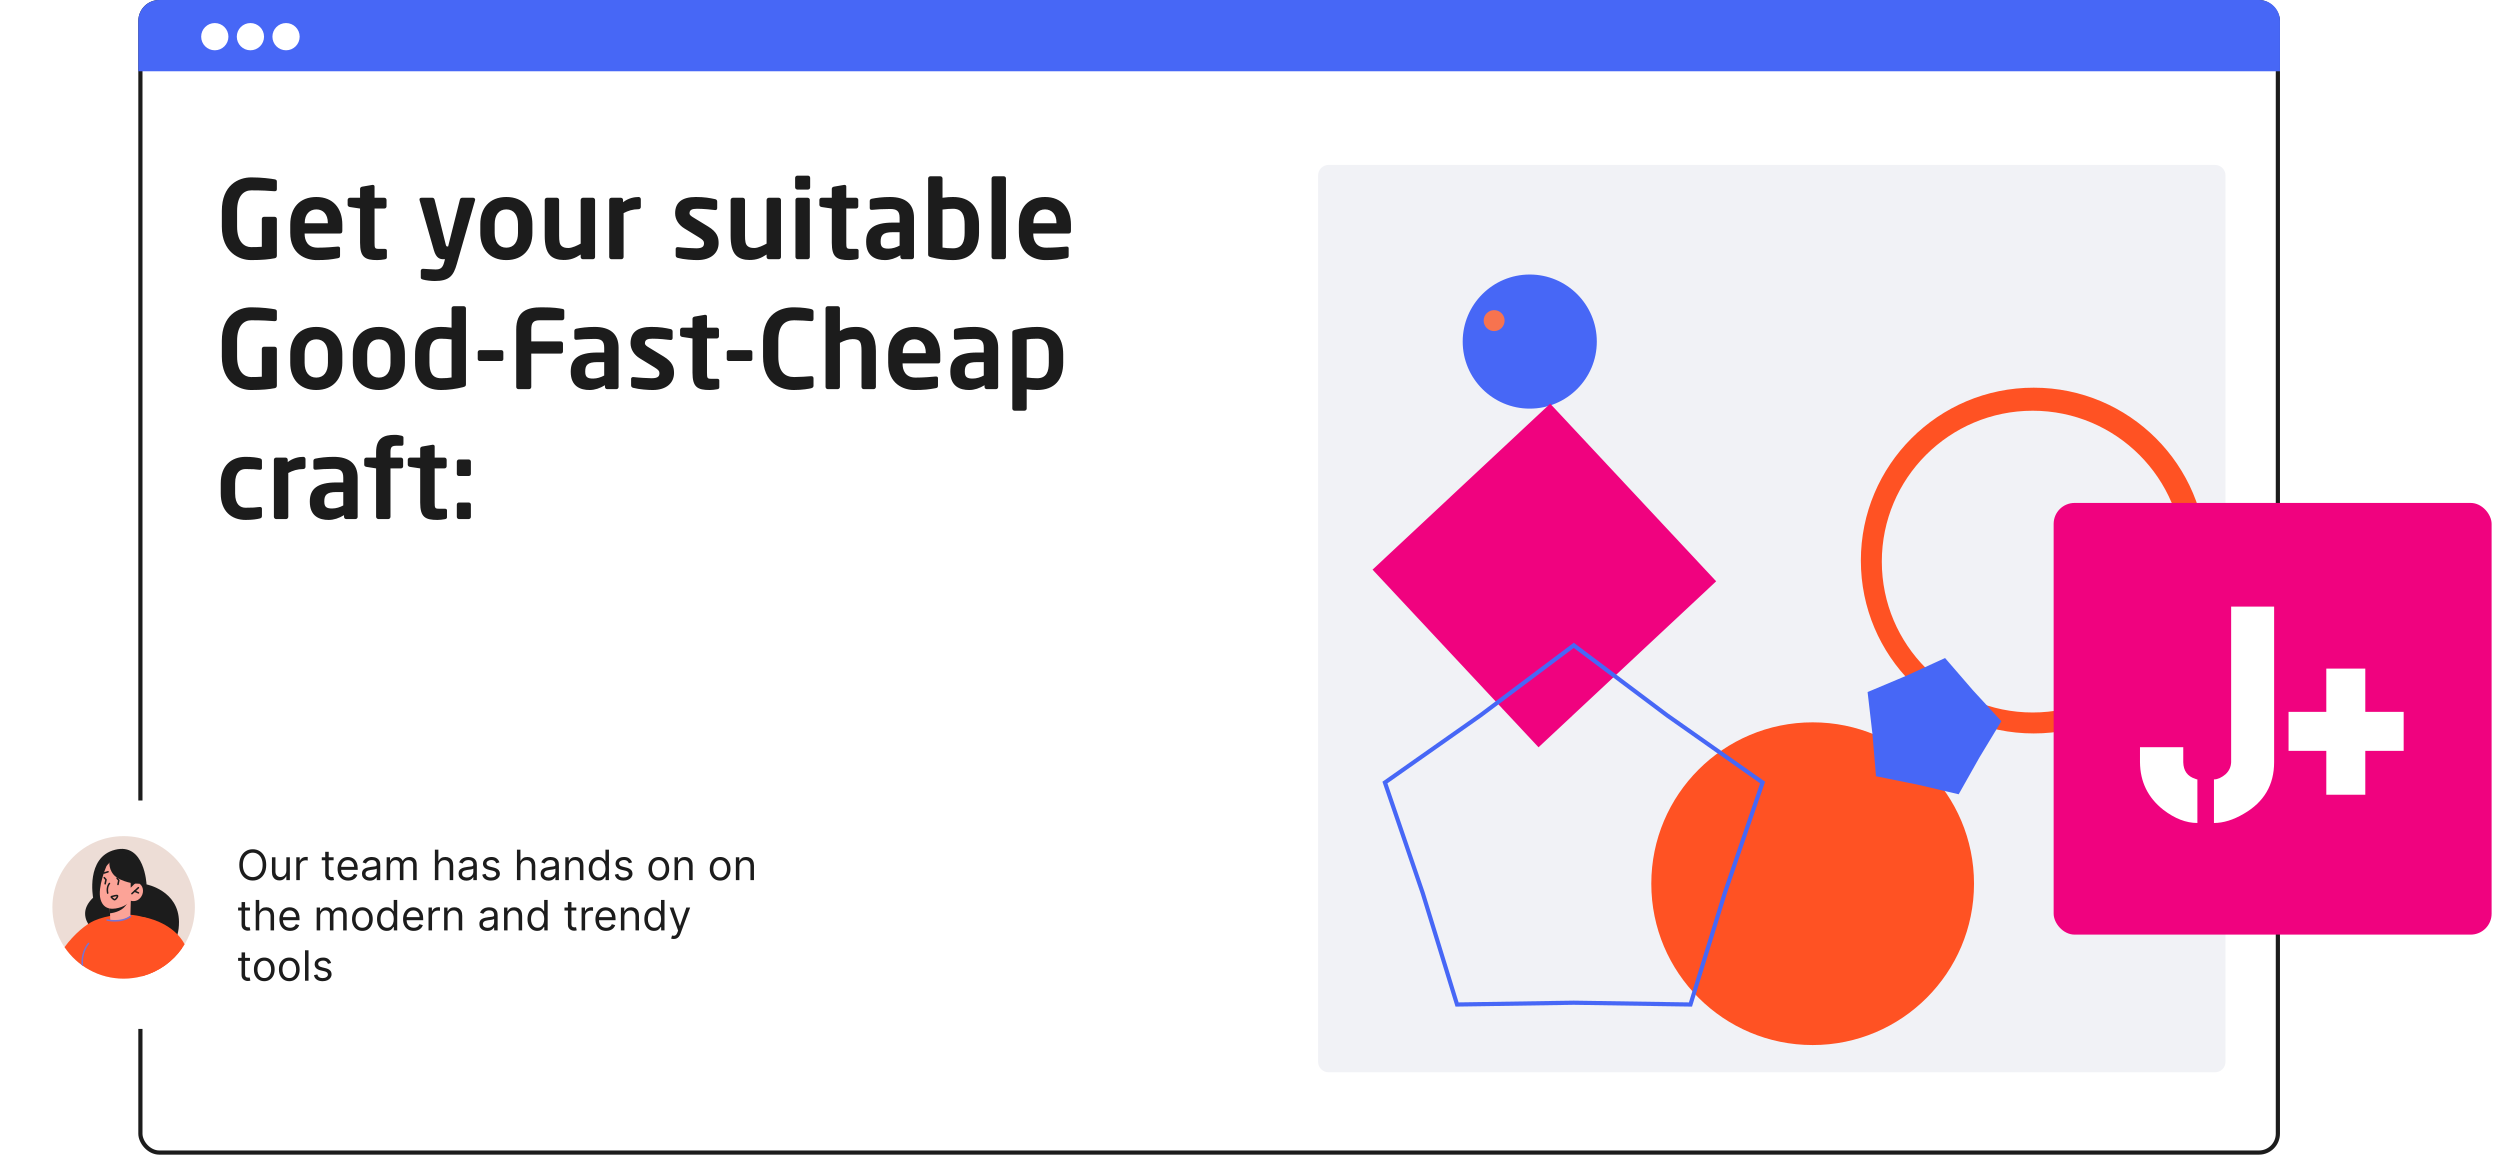 <svg width="1193" height="551" viewBox="0 0 1193 551" fill="none" xmlns="http://www.w3.org/2000/svg">
<path d="M629 83.698C629 80.936 631.239 78.698 634 78.698H1057C1059.76 78.698 1062 80.936 1062 83.698V506.698C1062 509.459 1059.76 511.698 1057 511.698H634C631.239 511.698 629 509.459 629 506.698V83.698Z" fill="#F1F2F6"/>
<path d="M132.12 121.982V104.51C132.12 103.938 131.652 103.47 131.08 103.47H125.932C125.36 103.47 124.944 103.938 124.944 104.51V117.77C123.332 117.874 121.72 117.926 119.796 117.926C116.728 117.926 113.14 115.534 113.14 108.15V100.662C113.14 93.278 116.468 90.834 119.952 90.834C124.944 90.834 128.532 91.042 130.924 91.25C130.976 91.25 131.028 91.25 131.08 91.25C131.912 91.25 132.12 90.886 132.12 90.158V86.674C132.12 85.998 131.808 85.738 131.132 85.582C129.416 85.27 124.944 84.646 119.952 84.646C113.764 84.646 105.86 88.338 105.86 100.662V108.15C105.86 120.422 114.18 124.114 119.796 124.114C125.152 124.114 128.532 123.75 131.132 123.23C131.808 123.074 132.12 122.658 132.12 121.982ZM163.36 110.126V107.214C163.36 99.466 158.992 94.006 150.984 94.006C143.028 94.006 138.504 99.102 138.504 107.214V111.062C138.504 121.306 145.888 124.114 151.088 124.114C155.768 124.114 157.796 123.854 161.176 123.23C162.112 123.074 162.268 122.71 162.268 121.878V118.446C162.268 117.926 161.852 117.666 161.332 117.666C161.28 117.666 161.228 117.666 161.176 117.666C158.992 117.874 155.404 118.186 151.608 118.186C146.616 118.186 145.368 114.598 145.368 111.582V111.426H162.32C163.048 111.426 163.36 110.958 163.36 110.126ZM156.444 106.538H145.42V106.33C145.42 102.222 147.76 99.934 150.984 99.934C154.208 99.934 156.444 102.274 156.444 106.33V106.538ZM184.612 122.814V119.538C184.612 119.018 184.196 118.758 183.52 118.758H180.764C178.892 118.758 178.736 118.446 178.736 115.846V99.518H183.416C183.988 99.518 184.456 99.05 184.456 98.478V95.41C184.456 94.838 183.988 94.37 183.416 94.37H178.736V89.014C178.736 88.494 178.372 88.234 177.904 88.234C177.852 88.234 177.748 88.234 177.696 88.234L172.86 89.066C172.288 89.17 171.82 89.534 171.82 90.106V94.37H166.932C166.36 94.37 165.892 94.838 165.892 95.41V97.75C165.892 98.322 166.36 98.686 166.932 98.79L171.82 99.518V115.846C171.82 122.814 174.212 124.114 180.088 124.114C181.232 124.114 182.376 123.958 183.624 123.75C184.3 123.646 184.612 123.334 184.612 122.814ZM226.746 95.254C226.746 94.786 226.33 94.37 225.81 94.37H220.506C219.986 94.37 219.57 94.786 219.466 95.254L213.85 117.614C213.85 117.614 213.85 117.614 213.694 117.614C213.642 117.614 213.538 117.614 213.434 117.614H213.382C213.07 117.614 212.862 117.354 212.654 116.47L207.402 95.306C207.298 94.838 206.882 94.37 206.414 94.37H201.162C200.486 94.37 200.174 94.682 200.174 95.202C200.174 95.306 200.174 95.41 200.226 95.566L207.038 119.382C208.182 123.334 210.054 123.698 211.562 123.698H212.342L211.926 125.258C211.198 127.962 210.054 128.586 207.818 128.586C206.362 128.586 203.398 128.326 201.942 128.274C201.89 128.274 201.89 128.274 201.838 128.274C201.266 128.274 200.798 128.638 200.798 129.21V132.538C200.798 133.058 201.318 133.266 201.89 133.422C203.086 133.786 205.686 134.098 207.402 134.098C214.474 134.098 216.398 131.602 218.01 125.934L226.694 95.566C226.746 95.462 226.746 95.358 226.746 95.254ZM254.055 111.166V106.954C254.055 99.518 249.791 94.006 241.627 94.006C233.463 94.006 229.199 99.518 229.199 106.954V111.166C229.199 118.602 233.463 124.114 241.627 124.114C249.791 124.114 254.055 118.602 254.055 111.166ZM247.191 111.166C247.191 115.43 245.267 118.186 241.627 118.186C237.987 118.186 236.063 115.43 236.063 111.166V106.954C236.063 102.69 237.987 99.934 241.627 99.934C245.267 99.934 247.191 102.69 247.191 106.954V111.166ZM283.967 122.658V95.462C283.967 94.89 283.499 94.37 282.927 94.37H278.143C277.571 94.37 277.103 94.89 277.103 95.462V116.262C275.647 117.042 273.151 118.342 271.227 118.342C269.615 118.342 268.731 118.03 268.003 117.406C267.015 116.522 266.807 115.014 266.807 112.414V95.462C266.807 94.89 266.339 94.37 265.767 94.37H260.983C260.411 94.37 259.943 94.89 259.943 95.462V112.414C259.943 116.73 260.619 119.954 262.543 121.878C264.051 123.386 266.339 124.062 268.939 124.062C272.267 124.062 274.399 123.23 277.103 121.462V122.658C277.103 123.23 277.571 123.698 278.143 123.698H282.927C283.499 123.698 283.967 123.23 283.967 122.658ZM305.796 98.79V95.046C305.796 94.474 305.328 94.006 304.756 94.006C302.676 94.006 299.868 94.526 297.32 96.502V95.41C297.32 94.838 296.852 94.37 296.28 94.37H291.756C291.184 94.37 290.716 94.838 290.716 95.41V122.606C290.716 123.178 291.184 123.698 291.756 123.698H296.54C297.112 123.698 297.58 123.178 297.58 122.606V101.702C299.764 100.558 301.948 99.83 304.756 99.83C305.328 99.83 305.796 99.362 305.796 98.79ZM342.924 116.002C342.924 113.35 342.3 110.75 337.932 108.098L331.12 103.938C329.82 103.158 329.04 102.638 329.04 101.806C329.04 100.194 330.132 99.622 332.628 99.622C335.592 99.622 339.752 100.038 341.208 100.246C341.26 100.246 341.312 100.246 341.416 100.246C341.936 100.246 342.248 99.882 342.248 99.258V96.242C342.248 95.618 341.936 95.202 341.312 95.046C338.66 94.474 336.268 94.006 332.056 94.006C325.452 94.006 322.176 96.606 322.176 101.806C322.176 104.822 323.996 107.422 326.544 108.982L333.668 113.35C335.332 114.39 335.956 115.014 335.956 116.002C335.956 117.406 335.488 118.498 332.264 118.498C330.704 118.498 326.024 118.238 323.528 117.926C323.476 117.926 323.424 117.926 323.32 117.926C322.8 117.926 322.436 118.342 322.436 118.758V121.878C322.436 122.502 322.8 122.918 323.424 123.074C326.336 123.854 330.704 124.114 332.732 124.114C339.544 124.114 342.924 120.526 342.924 116.002ZM372.681 122.658V95.462C372.681 94.89 372.213 94.37 371.641 94.37H366.857C366.285 94.37 365.817 94.89 365.817 95.462V116.262C364.361 117.042 361.865 118.342 359.941 118.342C358.329 118.342 357.445 118.03 356.717 117.406C355.729 116.522 355.521 115.014 355.521 112.414V95.462C355.521 94.89 355.053 94.37 354.481 94.37H349.697C349.125 94.37 348.657 94.89 348.657 95.462V112.414C348.657 116.73 349.333 119.954 351.257 121.878C352.765 123.386 355.053 124.062 357.653 124.062C360.981 124.062 363.113 123.23 365.817 121.462V122.658C365.817 123.23 366.285 123.698 366.857 123.698H371.641C372.213 123.698 372.681 123.23 372.681 122.658ZM386.607 89.43V84.854C386.607 84.282 386.139 83.814 385.567 83.814H380.523C379.951 83.814 379.431 84.282 379.431 84.854V89.43C379.431 90.002 379.951 90.47 380.523 90.47H385.567C386.139 90.47 386.607 90.002 386.607 89.43ZM386.451 122.606V95.41C386.451 94.838 385.983 94.37 385.411 94.37H380.627C380.055 94.37 379.587 94.838 379.587 95.41V122.606C379.587 123.178 380.055 123.698 380.627 123.698H385.411C385.983 123.698 386.451 123.178 386.451 122.606ZM409.725 122.814V119.538C409.725 119.018 409.309 118.758 408.633 118.758H405.877C404.005 118.758 403.849 118.446 403.849 115.846V99.518H408.529C409.101 99.518 409.569 99.05 409.569 98.478V95.41C409.569 94.838 409.101 94.37 408.529 94.37H403.849V89.014C403.849 88.494 403.485 88.234 403.017 88.234C402.965 88.234 402.861 88.234 402.809 88.234L397.973 89.066C397.401 89.17 396.933 89.534 396.933 90.106V94.37H392.045C391.473 94.37 391.005 94.838 391.005 95.41V97.75C391.005 98.322 391.473 98.686 392.045 98.79L396.933 99.518V115.846C396.933 122.814 399.325 124.114 405.201 124.114C406.345 124.114 407.489 123.958 408.737 123.75C409.413 123.646 409.725 123.334 409.725 122.814ZM436.155 122.658V103.938C436.155 97.282 432.099 94.006 424.715 94.006C421.127 94.006 418.111 94.422 416.031 94.838C415.355 94.994 415.043 95.358 415.043 95.93V99.258C415.043 99.986 415.459 100.142 415.979 100.142C416.031 100.142 416.135 100.142 416.239 100.142C417.955 99.934 421.387 99.726 424.715 99.726C427.783 99.726 429.291 100.558 429.291 103.938V106.226H426.015C416.967 106.226 413.327 109.294 413.327 115.222V115.43C413.327 122.45 418.007 124.114 422.323 124.114C424.819 124.114 427.263 123.282 429.655 121.826V122.658C429.655 123.23 430.123 123.698 430.695 123.698H435.115C435.687 123.698 436.155 123.23 436.155 122.658ZM429.291 117.198C427.783 118.03 425.859 118.654 423.987 118.654C421.387 118.654 420.243 117.978 420.243 115.43V115.222C420.243 112.31 421.283 110.802 426.015 110.802H429.291V117.198ZM467.191 111.062V107.058C467.191 98.946 463.135 94.006 454.763 94.006C453.515 94.006 451.695 94.11 449.771 94.37V85.166C449.771 84.594 449.303 84.126 448.731 84.126H443.947C443.375 84.126 442.907 84.594 442.907 85.166V121.358C442.907 122.138 443.115 122.45 444.311 122.762C447.535 123.594 451.435 124.114 454.763 124.114C463.135 124.114 467.191 119.174 467.191 111.062ZM460.327 111.062C460.327 115.326 459.235 118.498 454.763 118.498C452.891 118.498 450.759 118.342 449.771 118.134V99.986C451.227 99.778 453.515 99.622 454.763 99.622C459.235 99.622 460.327 102.794 460.327 107.058V111.062ZM480.043 122.606V85.166C480.043 84.594 479.627 84.126 479.055 84.126H474.219C473.647 84.126 473.179 84.594 473.179 85.166V122.606C473.179 123.178 473.647 123.698 474.219 123.698H479.055C479.627 123.698 480.043 123.178 480.043 122.606ZM511.059 110.126V107.214C511.059 99.466 506.691 94.006 498.683 94.006C490.727 94.006 486.203 99.102 486.203 107.214V111.062C486.203 121.306 493.587 124.114 498.787 124.114C503.467 124.114 505.495 123.854 508.875 123.23C509.811 123.074 509.967 122.71 509.967 121.878V118.446C509.967 117.926 509.551 117.666 509.031 117.666C508.979 117.666 508.927 117.666 508.875 117.666C506.691 117.874 503.103 118.186 499.307 118.186C494.315 118.186 493.067 114.598 493.067 111.582V111.426H510.019C510.747 111.426 511.059 110.958 511.059 110.126ZM504.143 106.538H493.119V106.33C493.119 102.222 495.459 99.934 498.683 99.934C501.907 99.934 504.143 102.274 504.143 106.33V106.538ZM132.12 183.982V166.51C132.12 165.938 131.652 165.47 131.08 165.47H125.932C125.36 165.47 124.944 165.938 124.944 166.51V179.77C123.332 179.874 121.72 179.926 119.796 179.926C116.728 179.926 113.14 177.534 113.14 170.15V162.662C113.14 155.278 116.468 152.834 119.952 152.834C124.944 152.834 128.532 153.042 130.924 153.25C130.976 153.25 131.028 153.25 131.08 153.25C131.912 153.25 132.12 152.886 132.12 152.158V148.674C132.12 147.998 131.808 147.738 131.132 147.582C129.416 147.27 124.944 146.646 119.952 146.646C113.764 146.646 105.86 150.338 105.86 162.662V170.15C105.86 182.422 114.18 186.114 119.796 186.114C125.152 186.114 128.532 185.75 131.132 185.23C131.808 185.074 132.12 184.658 132.12 183.982ZM163.36 173.166V168.954C163.36 161.518 159.096 156.006 150.932 156.006C142.768 156.006 138.504 161.518 138.504 168.954V173.166C138.504 180.602 142.768 186.114 150.932 186.114C159.096 186.114 163.36 180.602 163.36 173.166ZM156.496 173.166C156.496 177.43 154.572 180.186 150.932 180.186C147.292 180.186 145.368 177.43 145.368 173.166V168.954C145.368 164.69 147.292 161.934 150.932 161.934C154.572 161.934 156.496 164.69 156.496 168.954V173.166ZM193.219 173.166V168.954C193.219 161.518 188.955 156.006 180.791 156.006C172.627 156.006 168.363 161.518 168.363 168.954V173.166C168.363 180.602 172.627 186.114 180.791 186.114C188.955 186.114 193.219 180.602 193.219 173.166ZM186.355 173.166C186.355 177.43 184.431 180.186 180.791 180.186C177.151 180.186 175.227 177.43 175.227 173.166V168.954C175.227 164.69 177.151 161.934 180.791 161.934C184.431 161.934 186.355 164.69 186.355 168.954V173.166ZM222.351 183.358V147.166C222.351 146.594 221.883 146.126 221.311 146.126H216.527C215.955 146.126 215.487 146.594 215.487 147.166V156.37C213.563 156.11 211.743 156.006 210.495 156.006C202.123 156.006 198.067 160.946 198.067 169.058V173.062C198.067 181.174 202.123 186.114 210.495 186.114C213.823 186.114 217.723 185.594 220.947 184.762C222.143 184.45 222.351 184.138 222.351 183.358ZM215.487 180.134C214.499 180.342 212.367 180.498 210.495 180.498C206.023 180.498 204.931 177.326 204.931 173.062V169.058C204.931 164.794 206.023 161.622 210.495 161.622C211.743 161.622 214.031 161.778 215.487 161.986V180.134ZM240.194 171.346V168.07C240.194 167.498 239.778 167.082 239.206 167.082H229.014C228.442 167.082 227.974 167.498 227.974 168.07V171.346C227.974 171.918 228.442 172.282 229.014 172.282H239.206C239.778 172.282 240.194 171.918 240.194 171.346ZM269.277 151.794V148.466C269.277 147.738 269.017 147.478 268.237 147.374C266.573 147.114 264.545 146.646 258.357 146.646C251.597 146.646 246.345 148.466 246.345 157.306V184.658C246.345 185.23 246.813 185.698 247.385 185.698H252.481C253.053 185.698 253.521 185.23 253.521 184.658V168.746H267.613C268.185 168.746 268.653 168.278 268.653 167.706V163.962C268.653 163.39 268.185 162.922 267.613 162.922H253.521V157.306C253.521 153.874 254.613 152.834 257.629 152.834H268.237C268.809 152.834 269.277 152.366 269.277 151.794ZM295.186 184.658V165.938C295.186 159.282 291.13 156.006 283.746 156.006C280.158 156.006 277.142 156.422 275.062 156.838C274.386 156.994 274.074 157.358 274.074 157.93V161.258C274.074 161.986 274.49 162.142 275.01 162.142C275.062 162.142 275.166 162.142 275.27 162.142C276.986 161.934 280.418 161.726 283.746 161.726C286.814 161.726 288.322 162.558 288.322 165.938V168.226H285.046C275.998 168.226 272.358 171.294 272.358 177.222V177.43C272.358 184.45 277.038 186.114 281.354 186.114C283.85 186.114 286.294 185.282 288.686 183.826V184.658C288.686 185.23 289.154 185.698 289.726 185.698H294.146C294.718 185.698 295.186 185.23 295.186 184.658ZM288.322 179.198C286.814 180.03 284.89 180.654 283.018 180.654C280.418 180.654 279.274 179.978 279.274 177.43V177.222C279.274 174.31 280.314 172.802 285.046 172.802H288.322V179.198ZM321.647 178.002C321.647 175.35 321.023 172.75 316.655 170.098L309.843 165.938C308.543 165.158 307.763 164.638 307.763 163.806C307.763 162.194 308.855 161.622 311.351 161.622C314.315 161.622 318.475 162.038 319.931 162.246C319.983 162.246 320.035 162.246 320.139 162.246C320.659 162.246 320.971 161.882 320.971 161.258V158.242C320.971 157.618 320.659 157.202 320.035 157.046C317.383 156.474 314.991 156.006 310.779 156.006C304.175 156.006 300.899 158.606 300.899 163.806C300.899 166.822 302.719 169.422 305.267 170.982L312.391 175.35C314.055 176.39 314.679 177.014 314.679 178.002C314.679 179.406 314.211 180.498 310.987 180.498C309.427 180.498 304.747 180.238 302.251 179.926C302.199 179.926 302.147 179.926 302.043 179.926C301.523 179.926 301.159 180.342 301.159 180.758V183.878C301.159 184.502 301.523 184.918 302.147 185.074C305.059 185.854 309.427 186.114 311.455 186.114C318.267 186.114 321.647 182.526 321.647 178.002ZM343.252 184.814V181.538C343.252 181.018 342.836 180.758 342.16 180.758H339.404C337.532 180.758 337.376 180.446 337.376 177.846V161.518H342.056C342.628 161.518 343.096 161.05 343.096 160.478V157.41C343.096 156.838 342.628 156.37 342.056 156.37H337.376V151.014C337.376 150.494 337.012 150.234 336.544 150.234C336.492 150.234 336.388 150.234 336.336 150.234L331.5 151.066C330.928 151.17 330.46 151.534 330.46 152.106V156.37H325.572C325 156.37 324.532 156.838 324.532 157.41V159.75C324.532 160.322 325 160.686 325.572 160.79L330.46 161.518V177.846C330.46 184.814 332.852 186.114 338.728 186.114C339.872 186.114 341.016 185.958 342.264 185.75C342.94 185.646 343.252 185.334 343.252 184.814ZM359.022 171.346V168.07C359.022 167.498 358.606 167.082 358.034 167.082H347.842C347.27 167.082 346.802 167.498 346.802 168.07V171.346C346.802 171.918 347.27 172.282 347.842 172.282H358.034C358.606 172.282 359.022 171.918 359.022 171.346ZM388.209 184.086V180.602C388.209 179.978 387.949 179.51 387.169 179.51C387.169 179.51 387.117 179.51 387.065 179.51C385.245 179.666 381.709 179.926 378.953 179.926C374.585 179.926 371.413 177.43 371.413 170.202V162.558C371.413 155.174 374.585 152.834 378.953 152.834C381.709 152.834 385.245 153.094 387.065 153.25C387.117 153.25 387.169 153.25 387.169 153.25C387.949 153.25 388.209 152.782 388.209 152.158V148.674C388.209 147.946 387.741 147.686 387.065 147.478C386.285 147.27 382.853 146.646 378.849 146.646C372.609 146.646 364.133 149.506 364.133 162.558V170.202C364.133 183.046 372.609 186.114 378.849 186.114C382.853 186.114 386.285 185.49 387.065 185.282C387.741 185.074 388.209 184.814 388.209 184.086ZM417.978 184.606V167.498C417.978 161.102 415.846 156.006 408.67 156.006C404.978 156.006 402.794 156.734 400.818 157.93V147.166C400.818 146.594 400.35 146.126 399.778 146.126H394.994C394.422 146.126 393.954 146.594 393.954 147.166V184.606C393.954 185.178 394.422 185.698 394.994 185.698H399.778C400.35 185.698 400.818 185.178 400.818 184.606V163.598C403.002 162.454 405.082 161.83 406.85 161.83C410.334 161.83 411.114 162.974 411.114 167.498V184.606C411.114 185.178 411.582 185.698 412.154 185.698H416.938C417.51 185.698 417.978 185.178 417.978 184.606ZM448.7 172.126V169.214C448.7 161.466 444.332 156.006 436.324 156.006C428.368 156.006 423.844 161.102 423.844 169.214V173.062C423.844 183.306 431.228 186.114 436.428 186.114C441.108 186.114 443.136 185.854 446.516 185.23C447.452 185.074 447.608 184.71 447.608 183.878V180.446C447.608 179.926 447.192 179.666 446.672 179.666C446.62 179.666 446.568 179.666 446.516 179.666C444.332 179.874 440.744 180.186 436.948 180.186C431.956 180.186 430.708 176.598 430.708 173.582V173.426H447.66C448.388 173.426 448.7 172.958 448.7 172.126ZM441.784 168.538H430.76V168.33C430.76 164.222 433.1 161.934 436.324 161.934C439.548 161.934 441.784 164.274 441.784 168.33V168.538ZM476.323 184.658V165.938C476.323 159.282 472.267 156.006 464.883 156.006C461.295 156.006 458.279 156.422 456.199 156.838C455.523 156.994 455.211 157.358 455.211 157.93V161.258C455.211 161.986 455.627 162.142 456.147 162.142C456.199 162.142 456.303 162.142 456.407 162.142C458.123 161.934 461.555 161.726 464.883 161.726C467.951 161.726 469.459 162.558 469.459 165.938V168.226H466.183C457.135 168.226 453.495 171.294 453.495 177.222V177.43C453.495 184.45 458.175 186.114 462.491 186.114C464.987 186.114 467.431 185.282 469.823 183.826V184.658C469.823 185.23 470.291 185.698 470.863 185.698H475.283C475.855 185.698 476.323 185.23 476.323 184.658ZM469.459 179.198C467.951 180.03 466.027 180.654 464.155 180.654C461.555 180.654 460.411 179.978 460.411 177.43V177.222C460.411 174.31 461.451 172.802 466.183 172.802H469.459V179.198ZM507.359 173.062V169.058C507.359 160.946 503.303 156.006 494.931 156.006C491.603 156.006 487.703 156.526 484.479 157.358C483.283 157.67 483.075 157.982 483.075 158.762V194.954C483.075 195.526 483.543 195.994 484.115 195.994H488.899C489.471 195.994 489.939 195.526 489.939 194.954V185.75C491.863 186.01 493.683 186.114 494.931 186.114C503.303 186.114 507.359 181.174 507.359 173.062ZM500.495 173.062C500.495 177.326 499.403 180.498 494.931 180.498C493.683 180.498 491.395 180.342 489.939 180.134V161.986C490.927 161.778 493.059 161.622 494.931 161.622C499.403 161.622 500.495 164.794 500.495 169.058V173.062ZM124.996 246.086V242.706C124.996 242.186 124.58 241.926 124.06 241.926C124.008 241.926 123.956 241.926 123.904 241.926C121.824 242.186 120.576 242.29 117.196 242.29C114.752 242.29 112.204 240.886 112.204 235.478V230.642C112.204 225.234 114.752 223.83 117.196 223.83C120.576 223.83 121.824 223.934 123.904 224.194C123.956 224.194 124.008 224.194 124.06 224.194C124.58 224.194 124.996 223.934 124.996 223.414V220.034C124.996 219.202 124.788 218.89 123.904 218.682C122.708 218.37 120.368 218.006 117.196 218.006C110.436 218.006 105.34 222.166 105.34 230.642V235.478C105.34 243.954 110.436 248.114 117.196 248.114C120.368 248.114 122.708 247.75 123.904 247.438C124.788 247.23 124.996 246.918 124.996 246.086ZM145.784 222.79V219.046C145.784 218.474 145.316 218.006 144.744 218.006C142.664 218.006 139.856 218.526 137.308 220.502V219.41C137.308 218.838 136.84 218.37 136.268 218.37H131.744C131.172 218.37 130.704 218.838 130.704 219.41V246.606C130.704 247.178 131.172 247.698 131.744 247.698H136.528C137.1 247.698 137.568 247.178 137.568 246.606V225.702C139.752 224.558 141.936 223.83 144.744 223.83C145.316 223.83 145.784 223.362 145.784 222.79ZM170.671 246.658V227.938C170.671 221.282 166.615 218.006 159.231 218.006C155.643 218.006 152.627 218.422 150.547 218.838C149.871 218.994 149.559 219.358 149.559 219.93V223.258C149.559 223.986 149.975 224.142 150.495 224.142C150.547 224.142 150.651 224.142 150.755 224.142C152.471 223.934 155.903 223.726 159.231 223.726C162.299 223.726 163.807 224.558 163.807 227.938V230.226H160.531C151.483 230.226 147.843 233.294 147.843 239.222V239.43C147.843 246.45 152.523 248.114 156.839 248.114C159.335 248.114 161.779 247.282 164.171 245.826V246.658C164.171 247.23 164.639 247.698 165.211 247.698H169.631C170.203 247.698 170.671 247.23 170.671 246.658ZM163.807 241.198C162.299 242.03 160.375 242.654 158.503 242.654C155.903 242.654 154.759 241.978 154.759 239.43V239.222C154.759 236.31 155.799 234.802 160.531 234.802H163.807V241.198ZM192.527 211.818V208.75C192.527 208.282 192.007 208.022 191.591 207.918C190.603 207.71 189.719 207.502 188.471 207.502C183.063 207.502 179.475 209.114 179.475 215.822V218.37H174.847C174.275 218.37 173.807 218.838 173.807 219.41V221.802C173.807 222.374 174.275 222.686 174.847 222.79L179.475 223.518V246.606C179.475 247.178 179.995 247.698 180.567 247.698H185.299C185.871 247.698 186.339 247.178 186.339 246.606V223.518H191.331C191.903 223.518 192.371 223.102 192.371 222.53V219.41C192.371 218.838 191.903 218.37 191.331 218.37H186.339V215.822C186.339 213.274 186.911 212.702 189.407 212.702H191.747C192.111 212.702 192.527 212.442 192.527 211.818ZM213.303 246.814V243.538C213.303 243.018 212.887 242.758 212.211 242.758H209.455C207.583 242.758 207.427 242.446 207.427 239.846V223.518H212.107C212.679 223.518 213.147 223.05 213.147 222.478V219.41C213.147 218.838 212.679 218.37 212.107 218.37H207.427V213.014C207.427 212.494 207.063 212.234 206.595 212.234C206.543 212.234 206.439 212.234 206.387 212.234L201.551 213.066C200.979 213.17 200.511 213.534 200.511 214.106V218.37H195.623C195.051 218.37 194.583 218.838 194.583 219.41V221.75C194.583 222.322 195.051 222.686 195.623 222.79L200.511 223.518V239.846C200.511 246.814 202.903 248.114 208.779 248.114C209.923 248.114 211.067 247.958 212.315 247.75C212.991 247.646 213.303 247.334 213.303 246.814ZM224.705 226.17V220.294C224.705 219.722 224.237 219.254 223.665 219.254H219.037C218.465 219.254 217.997 219.722 217.997 220.294V226.17C217.997 226.742 218.465 227.158 219.037 227.158H223.665C224.237 227.158 224.705 226.742 224.705 226.17ZM224.705 246.658V240.782C224.705 240.21 224.237 239.794 223.665 239.794H219.037C218.465 239.794 217.997 240.21 217.997 240.782V246.658C217.997 247.23 218.465 247.698 219.037 247.698H223.665C224.237 247.698 224.705 247.23 224.705 246.658Z" fill="#1C1C1C"/>
<rect x="67" y="1" width="1020" height="549" rx="9" stroke="#1C1C1C" stroke-width="2"/>
<path d="M66.5 10C66.5 4.753 70.753 0.5 76 0.5H1078C1083.25 0.5 1087.5 4.753 1087.5 10V33.5H66.5V10Z" fill="#4767F6" stroke="#4767F6"/>
<circle cx="102.5" cy="17.5" r="6.5" fill="white"/>
<circle cx="119.5" cy="17.5" r="6.5" fill="white"/>
<circle cx="136.5" cy="17.5" r="6.5" fill="white"/>
<g filter="url(#filter0_d_579_3)">
<rect x="4" y="378" width="405" height="109" fill="white"/>
</g>
<path d="M127.034 412.727C127.034 414.261 126.757 415.587 126.203 416.705C125.649 417.822 124.889 418.684 123.923 419.29C122.957 419.896 121.854 420.199 120.614 420.199C119.373 420.199 118.27 419.896 117.304 419.29C116.338 418.684 115.578 417.822 115.024 416.705C114.47 415.587 114.193 414.261 114.193 412.727C114.193 411.193 114.47 409.867 115.024 408.75C115.578 407.633 116.338 406.771 117.304 406.165C118.27 405.559 119.373 405.256 120.614 405.256C121.854 405.256 122.957 405.559 123.923 406.165C124.889 406.771 125.649 407.633 126.203 408.75C126.757 409.867 127.034 411.193 127.034 412.727ZM125.33 412.727C125.33 411.468 125.119 410.405 124.697 409.538C124.281 408.672 123.715 408.016 123 407.571C122.29 407.126 121.494 406.903 120.614 406.903C119.733 406.903 118.935 407.126 118.22 407.571C117.51 408.016 116.944 408.672 116.523 409.538C116.106 410.405 115.898 411.468 115.898 412.727C115.898 413.987 116.106 415.05 116.523 415.916C116.944 416.783 117.51 417.438 118.22 417.884C118.935 418.329 119.733 418.551 120.614 418.551C121.494 418.551 122.29 418.329 123 417.884C123.715 417.438 124.281 416.783 124.697 415.916C125.119 415.05 125.33 413.987 125.33 412.727ZM136.643 415.54V409.091H138.32V420H136.643V418.153H136.53C136.274 418.707 135.876 419.179 135.337 419.567C134.797 419.95 134.115 420.142 133.291 420.142C132.609 420.142 132.003 419.993 131.473 419.695C130.943 419.392 130.526 418.937 130.223 418.331C129.92 417.72 129.768 416.951 129.768 416.023V409.091H131.445V415.909C131.445 416.705 131.667 417.339 132.112 417.812C132.562 418.286 133.135 418.523 133.831 418.523C134.248 418.523 134.671 418.416 135.102 418.203C135.538 417.99 135.902 417.663 136.196 417.223C136.494 416.783 136.643 416.222 136.643 415.54ZM141.39 420V409.091H143.009V410.739H143.123C143.321 410.199 143.681 409.761 144.202 409.425C144.723 409.089 145.31 408.92 145.963 408.92C146.087 408.92 146.24 408.923 146.425 408.928C146.61 408.932 146.749 408.939 146.844 408.949V410.653C146.787 410.639 146.657 410.618 146.453 410.589C146.255 410.556 146.044 410.54 145.821 410.54C145.291 410.54 144.818 410.651 144.401 410.874C143.989 411.091 143.662 411.394 143.421 411.783C143.184 412.166 143.066 412.604 143.066 413.097V420H141.39ZM159.2 409.091V410.511H153.547V409.091H159.2ZM155.195 406.477H156.871V416.875C156.871 417.348 156.939 417.704 157.077 417.94C157.219 418.172 157.399 418.329 157.616 418.409C157.839 418.485 158.073 418.523 158.32 418.523C158.504 418.523 158.656 418.513 158.774 418.494C158.893 418.471 158.987 418.452 159.058 418.438L159.399 419.943C159.286 419.986 159.127 420.028 158.923 420.071C158.72 420.118 158.462 420.142 158.149 420.142C157.676 420.142 157.212 420.04 156.757 419.837C156.307 419.633 155.933 419.323 155.635 418.906C155.341 418.49 155.195 417.964 155.195 417.33V406.477ZM166.178 420.227C165.127 420.227 164.22 419.995 163.458 419.531C162.701 419.062 162.116 418.409 161.704 417.571C161.297 416.728 161.093 415.748 161.093 414.631C161.093 413.513 161.297 412.528 161.704 411.676C162.116 410.819 162.689 410.152 163.423 409.673C164.161 409.19 165.023 408.949 166.008 408.949C166.576 408.949 167.137 409.044 167.691 409.233C168.245 409.422 168.749 409.73 169.204 410.156C169.658 410.578 170.021 411.136 170.29 411.832C170.56 412.528 170.695 413.385 170.695 414.403V415.114H162.286V413.665H168.991C168.991 413.049 168.868 412.5 168.621 412.017C168.38 411.534 168.034 411.153 167.585 410.874C167.139 410.594 166.614 410.455 166.008 410.455C165.34 410.455 164.763 410.62 164.275 410.952C163.792 411.278 163.42 411.705 163.16 412.23C162.899 412.756 162.769 413.319 162.769 413.92V414.886C162.769 415.71 162.911 416.409 163.195 416.982C163.484 417.55 163.884 417.983 164.396 418.281C164.907 418.575 165.501 418.722 166.178 418.722C166.619 418.722 167.016 418.66 167.371 418.537C167.731 418.409 168.041 418.22 168.302 417.969C168.562 417.713 168.763 417.396 168.906 417.017L170.525 417.472C170.354 418.021 170.068 418.504 169.665 418.92C169.263 419.332 168.766 419.654 168.174 419.886C167.582 420.114 166.917 420.227 166.178 420.227ZM176.455 420.256C175.764 420.256 175.137 420.125 174.573 419.865C174.01 419.6 173.562 419.219 173.231 418.722C172.899 418.22 172.734 417.614 172.734 416.903C172.734 416.278 172.857 415.772 173.103 415.384C173.349 414.991 173.678 414.683 174.09 414.46C174.502 414.238 174.957 414.072 175.454 413.963C175.956 413.849 176.46 413.759 176.967 413.693C177.629 413.608 178.167 413.544 178.579 413.501C178.996 413.454 179.299 413.376 179.488 413.267C179.682 413.158 179.779 412.969 179.779 412.699V412.642C179.779 411.941 179.587 411.397 179.204 411.009C178.825 410.62 178.25 410.426 177.478 410.426C176.678 410.426 176.05 410.601 175.596 410.952C175.141 411.302 174.822 411.676 174.637 412.074L173.046 411.506C173.33 410.843 173.709 410.327 174.183 409.957C174.661 409.583 175.182 409.323 175.745 409.176C176.313 409.025 176.872 408.949 177.421 408.949C177.772 408.949 178.174 408.991 178.629 409.077C179.088 409.157 179.531 409.325 179.957 409.581C180.388 409.837 180.745 410.223 181.029 410.739C181.313 411.255 181.455 411.946 181.455 412.812V420H179.779V418.523H179.694C179.58 418.759 179.391 419.013 179.126 419.283C178.861 419.553 178.508 419.782 178.067 419.972C177.627 420.161 177.09 420.256 176.455 420.256ZM176.711 418.75C177.374 418.75 177.933 418.62 178.387 418.359C178.846 418.099 179.192 417.763 179.424 417.351C179.661 416.939 179.779 416.506 179.779 416.051V414.517C179.708 414.602 179.552 414.68 179.31 414.751C179.074 414.818 178.799 414.877 178.487 414.929C178.179 414.976 177.878 415.019 177.585 415.057C177.296 415.09 177.061 415.118 176.881 415.142C176.446 415.199 176.039 415.291 175.66 415.419C175.286 415.542 174.983 415.729 174.751 415.98C174.523 416.226 174.41 416.562 174.41 416.989C174.41 417.571 174.625 418.011 175.056 418.31C175.492 418.603 176.043 418.75 176.711 418.75ZM184.515 420V409.091H186.134V410.795H186.276C186.503 410.213 186.87 409.761 187.377 409.439C187.883 409.112 188.492 408.949 189.202 408.949C189.922 408.949 190.521 409.112 190.999 409.439C191.482 409.761 191.858 410.213 192.128 410.795H192.242C192.521 410.232 192.94 409.785 193.499 409.453C194.058 409.117 194.728 408.949 195.509 408.949C196.484 408.949 197.282 409.254 197.902 409.865C198.523 410.471 198.833 411.416 198.833 412.699V420H197.157V412.699C197.157 411.894 196.936 411.319 196.496 410.973C196.056 410.627 195.537 410.455 194.941 410.455C194.174 410.455 193.579 410.687 193.158 411.151C192.737 411.61 192.526 412.192 192.526 412.898V420H190.821V412.528C190.821 411.908 190.62 411.409 190.218 411.03C189.815 410.646 189.297 410.455 188.662 410.455C188.227 410.455 187.819 410.571 187.441 410.803C187.067 411.035 186.764 411.357 186.532 411.768C186.304 412.176 186.191 412.647 186.191 413.182V420H184.515ZM209.199 413.438V420H207.522V405.455H209.199V410.795H209.341C209.596 410.232 209.98 409.785 210.491 409.453C211.007 409.117 211.694 408.949 212.551 408.949C213.294 408.949 213.945 409.098 214.504 409.396C215.063 409.69 215.496 410.142 215.804 410.753C216.116 411.359 216.272 412.131 216.272 413.068V420H214.596V413.182C214.596 412.315 214.371 411.645 213.922 411.172C213.476 410.694 212.859 410.455 212.068 410.455C211.519 410.455 211.026 410.571 210.591 410.803C210.16 411.035 209.819 411.373 209.568 411.818C209.322 412.263 209.199 412.803 209.199 413.438ZM222.549 420.256C221.858 420.256 221.23 420.125 220.667 419.865C220.103 419.6 219.656 419.219 219.325 418.722C218.993 418.22 218.827 417.614 218.827 416.903C218.827 416.278 218.951 415.772 219.197 415.384C219.443 414.991 219.772 414.683 220.184 414.46C220.596 414.238 221.05 414.072 221.548 413.963C222.049 413.849 222.554 413.759 223.06 413.693C223.723 413.608 224.261 413.544 224.673 413.501C225.089 413.454 225.392 413.376 225.582 413.267C225.776 413.158 225.873 412.969 225.873 412.699V412.642C225.873 411.941 225.681 411.397 225.298 411.009C224.919 410.62 224.344 410.426 223.572 410.426C222.772 410.426 222.144 410.601 221.69 410.952C221.235 411.302 220.915 411.676 220.731 412.074L219.14 411.506C219.424 410.843 219.803 410.327 220.276 409.957C220.754 409.583 221.275 409.323 221.839 409.176C222.407 409.025 222.966 408.949 223.515 408.949C223.865 408.949 224.268 408.991 224.722 409.077C225.182 409.157 225.624 409.325 226.05 409.581C226.481 409.837 226.839 410.223 227.123 410.739C227.407 411.255 227.549 411.946 227.549 412.812V420H225.873V418.523H225.788C225.674 418.759 225.485 419.013 225.219 419.283C224.954 419.553 224.602 419.782 224.161 419.972C223.721 420.161 223.183 420.256 222.549 420.256ZM222.805 418.75C223.468 418.75 224.026 418.62 224.481 418.359C224.94 418.099 225.286 417.763 225.518 417.351C225.754 416.939 225.873 416.506 225.873 416.051V414.517C225.802 414.602 225.646 414.68 225.404 414.751C225.167 414.818 224.893 414.877 224.58 414.929C224.272 414.976 223.972 415.019 223.678 415.057C223.389 415.09 223.155 415.118 222.975 415.142C222.54 415.199 222.132 415.291 221.754 415.419C221.379 415.542 221.076 415.729 220.844 415.98C220.617 416.226 220.504 416.562 220.504 416.989C220.504 417.571 220.719 418.011 221.15 418.31C221.585 418.603 222.137 418.75 222.805 418.75ZM238.336 411.534L236.83 411.96C236.735 411.709 236.596 411.465 236.411 411.229C236.231 410.987 235.985 410.788 235.672 410.632C235.36 410.476 234.96 410.398 234.472 410.398C233.804 410.398 233.248 410.552 232.803 410.859C232.363 411.162 232.142 411.548 232.142 412.017C232.142 412.434 232.294 412.763 232.597 413.004C232.9 413.246 233.373 413.447 234.017 413.608L235.637 414.006C236.612 414.242 237.339 414.605 237.817 415.092C238.295 415.575 238.534 416.198 238.534 416.96C238.534 417.585 238.355 418.144 237.995 418.636C237.64 419.129 237.142 419.517 236.503 419.801C235.864 420.085 235.121 420.227 234.273 420.227C233.16 420.227 232.239 419.986 231.51 419.503C230.781 419.02 230.319 418.314 230.125 417.386L231.716 416.989C231.868 417.576 232.154 418.016 232.576 418.31C233.002 418.603 233.558 418.75 234.245 418.75C235.026 418.75 235.646 418.584 236.105 418.253C236.569 417.917 236.801 417.514 236.801 417.045C236.801 416.667 236.669 416.349 236.404 416.094C236.139 415.833 235.731 415.639 235.182 415.511L233.364 415.085C232.365 414.848 231.631 414.482 231.162 413.984C230.698 413.482 230.466 412.855 230.466 412.102C230.466 411.487 230.639 410.942 230.985 410.469C231.335 409.995 231.811 409.624 232.412 409.354C233.018 409.084 233.705 408.949 234.472 408.949C235.551 408.949 236.399 409.186 237.015 409.659C237.635 410.133 238.075 410.758 238.336 411.534ZM248.359 413.438V420H246.683V405.455H248.359V410.795H248.501C248.756 410.232 249.14 409.785 249.651 409.453C250.167 409.117 250.854 408.949 251.711 408.949C252.454 408.949 253.105 409.098 253.664 409.396C254.223 409.69 254.656 410.142 254.964 410.753C255.276 411.359 255.433 412.131 255.433 413.068V420H253.756V413.182C253.756 412.315 253.531 411.645 253.082 411.172C252.637 410.694 252.019 410.455 251.228 410.455C250.679 410.455 250.186 410.571 249.751 410.803C249.32 411.035 248.979 411.373 248.728 411.818C248.482 412.263 248.359 412.803 248.359 413.438ZM261.709 420.256C261.018 420.256 260.391 420.125 259.827 419.865C259.264 419.6 258.816 419.219 258.485 418.722C258.153 418.22 257.988 417.614 257.988 416.903C257.988 416.278 258.111 415.772 258.357 415.384C258.603 414.991 258.932 414.683 259.344 414.46C259.756 414.238 260.211 414.072 260.708 413.963C261.21 413.849 261.714 413.759 262.221 413.693C262.883 413.608 263.421 413.544 263.833 413.501C264.249 413.454 264.552 413.376 264.742 413.267C264.936 413.158 265.033 412.969 265.033 412.699V412.642C265.033 411.941 264.841 411.397 264.458 411.009C264.079 410.62 263.504 410.426 262.732 410.426C261.932 410.426 261.304 410.601 260.85 410.952C260.395 411.302 260.076 411.676 259.891 412.074L258.3 411.506C258.584 410.843 258.963 410.327 259.436 409.957C259.915 409.583 260.435 409.323 260.999 409.176C261.567 409.025 262.126 408.949 262.675 408.949C263.025 408.949 263.428 408.991 263.882 409.077C264.342 409.157 264.784 409.325 265.211 409.581C265.641 409.837 265.999 410.223 266.283 410.739C266.567 411.255 266.709 411.946 266.709 412.812V420H265.033V418.523H264.948C264.834 418.759 264.645 419.013 264.38 419.283C264.114 419.553 263.762 419.782 263.321 419.972C262.881 420.161 262.344 420.256 261.709 420.256ZM261.965 418.75C262.628 418.75 263.186 418.62 263.641 418.359C264.1 418.099 264.446 417.763 264.678 417.351C264.915 416.939 265.033 416.506 265.033 416.051V414.517C264.962 414.602 264.806 414.68 264.564 414.751C264.328 414.818 264.053 414.877 263.74 414.929C263.433 414.976 263.132 415.019 262.838 415.057C262.55 415.09 262.315 415.118 262.135 415.142C261.7 415.199 261.292 415.291 260.914 415.419C260.54 415.542 260.237 415.729 260.005 415.98C259.777 416.226 259.664 416.562 259.664 416.989C259.664 417.571 259.879 418.011 260.31 418.31C260.746 418.603 261.297 418.75 261.965 418.75ZM271.445 413.438V420H269.768V409.091H271.388V410.795H271.53C271.786 410.241 272.174 409.796 272.695 409.46C273.215 409.119 273.888 408.949 274.712 408.949C275.45 408.949 276.097 409.1 276.651 409.403C277.205 409.702 277.635 410.156 277.943 410.767C278.251 411.373 278.405 412.14 278.405 413.068V420H276.729V413.182C276.729 412.325 276.506 411.657 276.061 411.179C275.616 410.696 275.005 410.455 274.229 410.455C273.694 410.455 273.215 410.571 272.794 410.803C272.377 411.035 272.048 411.373 271.807 411.818C271.565 412.263 271.445 412.803 271.445 413.438ZM285.587 420.227C284.678 420.227 283.875 419.998 283.179 419.538C282.483 419.074 281.939 418.421 281.546 417.578C281.153 416.731 280.956 415.729 280.956 414.574C280.956 413.428 281.153 412.434 281.546 411.591C281.939 410.748 282.486 410.097 283.186 409.638C283.887 409.179 284.697 408.949 285.615 408.949C286.326 408.949 286.887 409.067 287.299 409.304C287.715 409.536 288.033 409.801 288.25 410.099C288.473 410.393 288.646 410.634 288.769 410.824H288.911V405.455H290.587V420H288.968V418.324H288.769C288.646 418.523 288.471 418.774 288.243 419.077C288.016 419.375 287.692 419.643 287.27 419.879C286.849 420.111 286.288 420.227 285.587 420.227ZM285.814 418.722C286.487 418.722 287.055 418.546 287.519 418.196C287.983 417.841 288.336 417.351 288.577 416.726C288.819 416.096 288.939 415.369 288.939 414.545C288.939 413.731 288.821 413.018 288.584 412.408C288.347 411.792 287.997 411.314 287.533 410.973C287.069 410.627 286.496 410.455 285.814 410.455C285.104 410.455 284.512 410.637 284.039 411.001C283.57 411.361 283.217 411.851 282.98 412.472C282.748 413.087 282.632 413.778 282.632 414.545C282.632 415.322 282.751 416.027 282.988 416.662C283.229 417.292 283.584 417.794 284.053 418.168C284.526 418.537 285.114 418.722 285.814 418.722ZM301.617 411.534L300.111 411.96C300.016 411.709 299.877 411.465 299.692 411.229C299.512 410.987 299.266 410.788 298.953 410.632C298.641 410.476 298.241 410.398 297.753 410.398C297.086 410.398 296.529 410.552 296.084 410.859C295.644 411.162 295.424 411.548 295.424 412.017C295.424 412.434 295.575 412.763 295.878 413.004C296.181 413.246 296.655 413.447 297.299 413.608L298.918 414.006C299.893 414.242 300.62 414.605 301.098 415.092C301.577 415.575 301.816 416.198 301.816 416.96C301.816 417.585 301.636 418.144 301.276 418.636C300.921 419.129 300.424 419.517 299.784 419.801C299.145 420.085 298.402 420.227 297.554 420.227C296.442 420.227 295.521 419.986 294.792 419.503C294.062 419.02 293.601 418.314 293.407 417.386L294.998 416.989C295.149 417.576 295.435 418.016 295.857 418.31C296.283 418.603 296.839 418.75 297.526 418.75C298.307 418.75 298.927 418.584 299.387 418.253C299.851 417.917 300.083 417.514 300.083 417.045C300.083 416.667 299.95 416.349 299.685 416.094C299.42 415.833 299.013 415.639 298.463 415.511L296.645 415.085C295.646 414.848 294.912 414.482 294.444 413.984C293.98 413.482 293.748 412.855 293.748 412.102C293.748 411.487 293.92 410.942 294.266 410.469C294.616 409.995 295.092 409.624 295.694 409.354C296.3 409.084 296.986 408.949 297.753 408.949C298.833 408.949 299.68 409.186 300.296 409.659C300.916 410.133 301.356 410.758 301.617 411.534ZM314.396 420.227C313.411 420.227 312.547 419.993 311.803 419.524C311.065 419.055 310.487 418.4 310.07 417.557C309.658 416.714 309.452 415.729 309.452 414.602C309.452 413.466 309.658 412.474 310.07 411.626C310.487 410.779 311.065 410.121 311.803 409.652C312.547 409.183 313.411 408.949 314.396 408.949C315.38 408.949 316.242 409.183 316.981 409.652C317.724 410.121 318.302 410.779 318.714 411.626C319.13 412.474 319.339 413.466 319.339 414.602C319.339 415.729 319.13 416.714 318.714 417.557C318.302 418.4 317.724 419.055 316.981 419.524C316.242 419.993 315.38 420.227 314.396 420.227ZM314.396 418.722C315.144 418.722 315.759 418.53 316.242 418.146C316.725 417.763 317.083 417.259 317.315 416.634C317.547 416.009 317.663 415.331 317.663 414.602C317.663 413.873 317.547 413.194 317.315 412.564C317.083 411.934 316.725 411.425 316.242 411.037C315.759 410.649 315.144 410.455 314.396 410.455C313.647 410.455 313.032 410.649 312.549 411.037C312.066 411.425 311.709 411.934 311.477 412.564C311.245 413.194 311.129 413.873 311.129 414.602C311.129 415.331 311.245 416.009 311.477 416.634C311.709 417.259 312.066 417.763 312.549 418.146C313.032 418.53 313.647 418.722 314.396 418.722ZM323.574 413.438V420H321.897V409.091H323.517V410.795H323.659C323.914 410.241 324.303 409.796 324.824 409.46C325.344 409.119 326.017 408.949 326.841 408.949C327.579 408.949 328.225 409.1 328.779 409.403C329.333 409.702 329.764 410.156 330.072 410.767C330.38 411.373 330.534 412.14 330.534 413.068V420H328.858V413.182C328.858 412.325 328.635 411.657 328.19 411.179C327.745 410.696 327.134 410.455 326.358 410.455C325.823 410.455 325.344 410.571 324.923 410.803C324.506 411.035 324.177 411.373 323.936 411.818C323.694 412.263 323.574 412.803 323.574 413.438ZM343.653 420.227C342.669 420.227 341.804 419.993 341.061 419.524C340.322 419.055 339.745 418.4 339.328 417.557C338.916 416.714 338.71 415.729 338.71 414.602C338.71 413.466 338.916 412.474 339.328 411.626C339.745 410.779 340.322 410.121 341.061 409.652C341.804 409.183 342.669 408.949 343.653 408.949C344.638 408.949 345.5 409.183 346.239 409.652C346.982 410.121 347.56 410.779 347.972 411.626C348.388 412.474 348.597 413.466 348.597 414.602C348.597 415.729 348.388 416.714 347.972 417.557C347.56 418.4 346.982 419.055 346.239 419.524C345.5 419.993 344.638 420.227 343.653 420.227ZM343.653 418.722C344.402 418.722 345.017 418.53 345.5 418.146C345.983 417.763 346.34 417.259 346.572 416.634C346.804 416.009 346.92 415.331 346.92 414.602C346.92 413.873 346.804 413.194 346.572 412.564C346.34 411.934 345.983 411.425 345.5 411.037C345.017 410.649 344.402 410.455 343.653 410.455C342.905 410.455 342.29 410.649 341.807 411.037C341.324 411.425 340.966 411.934 340.734 412.564C340.502 413.194 340.386 413.873 340.386 414.602C340.386 415.331 340.502 416.009 340.734 416.634C340.966 417.259 341.324 417.763 341.807 418.146C342.29 418.53 342.905 418.722 343.653 418.722ZM352.831 413.438V420H351.155V409.091H352.775V410.795H352.917C353.172 410.241 353.56 409.796 354.081 409.46C354.602 409.119 355.275 408.949 356.098 408.949C356.837 408.949 357.483 409.1 358.037 409.403C358.591 409.702 359.022 410.156 359.33 410.767C359.638 411.373 359.792 412.14 359.792 413.068V420H358.115V413.182C358.115 412.325 357.893 411.657 357.448 411.179C357.003 410.696 356.392 410.455 355.615 410.455C355.08 410.455 354.602 410.571 354.181 410.803C353.764 411.035 353.435 411.373 353.194 411.818C352.952 412.263 352.831 412.803 352.831 413.438ZM119.278 433.091V434.511H113.625V433.091H119.278ZM115.273 430.477H116.949V440.875C116.949 441.348 117.018 441.704 117.155 441.94C117.297 442.172 117.477 442.329 117.695 442.409C117.917 442.485 118.152 442.523 118.398 442.523C118.582 442.523 118.734 442.513 118.852 442.494C118.971 442.471 119.065 442.452 119.136 442.438L119.477 443.943C119.364 443.986 119.205 444.028 119.001 444.071C118.798 444.118 118.54 444.142 118.227 444.142C117.754 444.142 117.29 444.04 116.835 443.837C116.385 443.633 116.011 443.323 115.713 442.906C115.42 442.49 115.273 441.964 115.273 441.33V430.477ZM123.71 437.438V444H122.034V429.455H123.71V434.795H123.852C124.108 434.232 124.491 433.785 125.003 433.453C125.519 433.117 126.205 432.949 127.062 432.949C127.806 432.949 128.457 433.098 129.016 433.396C129.574 433.69 130.008 434.142 130.315 434.753C130.628 435.359 130.784 436.131 130.784 437.068V444H129.108V437.182C129.108 436.315 128.883 435.645 128.433 435.172C127.988 434.694 127.37 434.455 126.58 434.455C126.03 434.455 125.538 434.571 125.102 434.803C124.671 435.035 124.33 435.373 124.08 435.818C123.833 436.263 123.71 436.803 123.71 437.438ZM138.424 444.227C137.373 444.227 136.467 443.995 135.704 443.531C134.947 443.062 134.362 442.409 133.95 441.571C133.543 440.728 133.339 439.748 133.339 438.631C133.339 437.513 133.543 436.528 133.95 435.676C134.362 434.819 134.935 434.152 135.669 433.673C136.407 433.19 137.269 432.949 138.254 432.949C138.822 432.949 139.383 433.044 139.937 433.233C140.491 433.422 140.995 433.73 141.45 434.156C141.904 434.578 142.267 435.136 142.537 435.832C142.806 436.528 142.941 437.385 142.941 438.403V439.114H134.532V437.665H141.237C141.237 437.049 141.114 436.5 140.868 436.017C140.626 435.534 140.28 435.153 139.831 434.874C139.386 434.594 138.86 434.455 138.254 434.455C137.586 434.455 137.009 434.62 136.521 434.952C136.038 435.278 135.666 435.705 135.406 436.23C135.145 436.756 135.015 437.319 135.015 437.92V438.886C135.015 439.71 135.157 440.409 135.441 440.982C135.73 441.55 136.13 441.983 136.642 442.281C137.153 442.575 137.747 442.722 138.424 442.722C138.865 442.722 139.262 442.66 139.618 442.537C139.977 442.409 140.288 442.22 140.548 441.969C140.808 441.713 141.01 441.396 141.152 441.017L142.771 441.472C142.6 442.021 142.314 442.504 141.912 442.92C141.509 443.332 141.012 443.654 140.42 443.886C139.828 444.114 139.163 444.227 138.424 444.227ZM151.116 444V433.091H152.735V434.795H152.877C153.105 434.213 153.472 433.761 153.978 433.439C154.485 433.112 155.093 432.949 155.804 432.949C156.523 432.949 157.122 433.112 157.6 433.439C158.083 433.761 158.46 434.213 158.73 434.795H158.843C159.123 434.232 159.542 433.785 160.1 433.453C160.659 433.117 161.329 432.949 162.11 432.949C163.086 432.949 163.884 433.254 164.504 433.865C165.124 434.471 165.434 435.416 165.434 436.699V444H163.758V436.699C163.758 435.894 163.538 435.319 163.098 434.973C162.657 434.627 162.139 434.455 161.542 434.455C160.775 434.455 160.181 434.687 159.76 435.151C159.338 435.61 159.127 436.192 159.127 436.898V444H157.423V436.528C157.423 435.908 157.222 435.409 156.819 435.03C156.417 434.646 155.898 434.455 155.264 434.455C154.828 434.455 154.421 434.571 154.042 434.803C153.668 435.035 153.365 435.357 153.133 435.768C152.906 436.176 152.792 436.647 152.792 437.182V444H151.116ZM172.931 444.227C171.946 444.227 171.082 443.993 170.338 443.524C169.6 443.055 169.022 442.4 168.605 441.557C168.194 440.714 167.988 439.729 167.988 438.602C167.988 437.466 168.194 436.474 168.605 435.626C169.022 434.779 169.6 434.121 170.338 433.652C171.082 433.183 171.946 432.949 172.931 432.949C173.916 432.949 174.777 433.183 175.516 433.652C176.259 434.121 176.837 434.779 177.249 435.626C177.666 436.474 177.874 437.466 177.874 438.602C177.874 439.729 177.666 440.714 177.249 441.557C176.837 442.4 176.259 443.055 175.516 443.524C174.777 443.993 173.916 444.227 172.931 444.227ZM172.931 442.722C173.679 442.722 174.294 442.53 174.777 442.146C175.26 441.763 175.618 441.259 175.85 440.634C176.082 440.009 176.198 439.331 176.198 438.602C176.198 437.873 176.082 437.194 175.85 436.564C175.618 435.934 175.26 435.425 174.777 435.037C174.294 434.649 173.679 434.455 172.931 434.455C172.183 434.455 171.567 434.649 171.084 435.037C170.601 435.425 170.244 435.934 170.012 436.564C169.78 437.194 169.664 437.873 169.664 438.602C169.664 439.331 169.78 440.009 170.012 440.634C170.244 441.259 170.601 441.763 171.084 442.146C171.567 442.53 172.183 442.722 172.931 442.722ZM184.552 444.227C183.643 444.227 182.84 443.998 182.144 443.538C181.448 443.074 180.904 442.421 180.511 441.578C180.118 440.731 179.921 439.729 179.921 438.574C179.921 437.428 180.118 436.434 180.511 435.591C180.904 434.748 181.451 434.097 182.151 433.638C182.852 433.179 183.662 432.949 184.58 432.949C185.29 432.949 185.852 433.067 186.263 433.304C186.68 433.536 186.997 433.801 187.215 434.099C187.438 434.393 187.611 434.634 187.734 434.824H187.876V429.455H189.552V444H187.933V442.324H187.734C187.611 442.523 187.435 442.774 187.208 443.077C186.981 443.375 186.656 443.643 186.235 443.879C185.814 444.111 185.253 444.227 184.552 444.227ZM184.779 442.722C185.451 442.722 186.02 442.546 186.484 442.196C186.948 441.841 187.3 441.351 187.542 440.726C187.783 440.096 187.904 439.369 187.904 438.545C187.904 437.731 187.786 437.018 187.549 436.408C187.312 435.792 186.962 435.314 186.498 434.973C186.034 434.627 185.461 434.455 184.779 434.455C184.069 434.455 183.477 434.637 183.004 435.001C182.535 435.361 182.182 435.851 181.945 436.472C181.713 437.087 181.597 437.778 181.597 438.545C181.597 439.322 181.716 440.027 181.952 440.662C182.194 441.292 182.549 441.794 183.018 442.168C183.491 442.537 184.078 442.722 184.779 442.722ZM197.428 444.227C196.377 444.227 195.47 443.995 194.708 443.531C193.951 443.062 193.366 442.409 192.954 441.571C192.547 440.728 192.343 439.748 192.343 438.631C192.343 437.513 192.547 436.528 192.954 435.676C193.366 434.819 193.939 434.152 194.673 433.673C195.411 433.19 196.273 432.949 197.258 432.949C197.826 432.949 198.387 433.044 198.941 433.233C199.495 433.422 199.999 433.73 200.454 434.156C200.908 434.578 201.271 435.136 201.54 435.832C201.81 436.528 201.945 437.385 201.945 438.403V439.114H193.536V437.665H200.241C200.241 437.049 200.118 436.5 199.871 436.017C199.63 435.534 199.284 435.153 198.835 434.874C198.389 434.594 197.864 434.455 197.258 434.455C196.59 434.455 196.013 434.62 195.525 434.952C195.042 435.278 194.67 435.705 194.41 436.23C194.149 436.756 194.019 437.319 194.019 437.92V438.886C194.019 439.71 194.161 440.409 194.445 440.982C194.734 441.55 195.134 441.983 195.646 442.281C196.157 442.575 196.751 442.722 197.428 442.722C197.869 442.722 198.266 442.66 198.621 442.537C198.981 442.409 199.291 442.22 199.552 441.969C199.812 441.713 200.013 441.396 200.156 441.017L201.775 441.472C201.604 442.021 201.318 442.504 200.915 442.92C200.513 443.332 200.016 443.654 199.424 443.886C198.832 444.114 198.167 444.227 197.428 444.227ZM204.495 444V433.091H206.114V434.739H206.228C206.427 434.199 206.787 433.761 207.308 433.425C207.828 433.089 208.415 432.92 209.069 432.92C209.192 432.92 209.346 432.923 209.531 432.928C209.715 432.932 209.855 432.939 209.95 432.949V434.653C209.893 434.639 209.763 434.618 209.559 434.589C209.36 434.556 209.149 434.54 208.927 434.54C208.397 434.54 207.923 434.651 207.506 434.874C207.094 435.091 206.768 435.394 206.526 435.783C206.29 436.166 206.171 436.604 206.171 437.097V444H204.495ZM213.613 437.438V444H211.936V433.091H213.556V434.795H213.698C213.953 434.241 214.342 433.796 214.863 433.46C215.383 433.119 216.056 432.949 216.88 432.949C217.618 432.949 218.265 433.1 218.819 433.403C219.373 433.702 219.803 434.156 220.111 434.767C220.419 435.373 220.573 436.14 220.573 437.068V444H218.897V437.182C218.897 436.325 218.674 435.657 218.229 435.179C217.784 434.696 217.173 434.455 216.397 434.455C215.862 434.455 215.383 434.571 214.962 434.803C214.545 435.035 214.216 435.373 213.975 435.818C213.733 436.263 213.613 436.803 213.613 437.438ZM232.471 444.256C231.78 444.256 231.152 444.125 230.589 443.865C230.025 443.6 229.578 443.219 229.246 442.722C228.915 442.22 228.749 441.614 228.749 440.903C228.749 440.278 228.872 439.772 229.119 439.384C229.365 438.991 229.694 438.683 230.106 438.46C230.518 438.238 230.972 438.072 231.469 437.963C231.971 437.849 232.476 437.759 232.982 437.693C233.645 437.608 234.183 437.544 234.594 437.501C235.011 437.454 235.314 437.376 235.504 437.267C235.698 437.158 235.795 436.969 235.795 436.699V436.642C235.795 435.941 235.603 435.397 235.219 435.009C234.841 434.62 234.265 434.426 233.494 434.426C232.693 434.426 232.066 434.601 231.612 434.952C231.157 435.302 230.837 435.676 230.653 436.074L229.062 435.506C229.346 434.843 229.725 434.327 230.198 433.957C230.676 433.583 231.197 433.323 231.761 433.176C232.329 433.025 232.888 432.949 233.437 432.949C233.787 432.949 234.19 432.991 234.644 433.077C235.103 433.157 235.546 433.325 235.972 433.581C236.403 433.837 236.761 434.223 237.045 434.739C237.329 435.255 237.471 435.946 237.471 436.812V444H235.795V442.523H235.71C235.596 442.759 235.406 443.013 235.141 443.283C234.876 443.553 234.523 443.782 234.083 443.972C233.643 444.161 233.105 444.256 232.471 444.256ZM232.727 442.75C233.389 442.75 233.948 442.62 234.403 442.359C234.862 442.099 235.208 441.763 235.44 441.351C235.676 440.939 235.795 440.506 235.795 440.051V438.517C235.724 438.602 235.567 438.68 235.326 438.751C235.089 438.818 234.815 438.877 234.502 438.929C234.194 438.976 233.894 439.019 233.6 439.057C233.311 439.09 233.077 439.118 232.897 439.142C232.461 439.199 232.054 439.291 231.675 439.419C231.301 439.542 230.998 439.729 230.766 439.98C230.539 440.226 230.425 440.562 230.425 440.989C230.425 441.571 230.641 442.011 231.072 442.31C231.507 442.603 232.059 442.75 232.727 442.75ZM242.206 437.438V444H240.53V433.091H242.15V434.795H242.292C242.547 434.241 242.935 433.796 243.456 433.46C243.977 433.119 244.65 432.949 245.473 432.949C246.212 432.949 246.858 433.1 247.412 433.403C247.966 433.702 248.397 434.156 248.705 434.767C249.013 435.373 249.167 436.14 249.167 437.068V444H247.49V437.182C247.49 436.325 247.268 435.657 246.823 435.179C246.378 434.696 245.767 434.455 244.99 434.455C244.455 434.455 243.977 434.571 243.556 434.803C243.139 435.035 242.81 435.373 242.569 435.818C242.327 436.263 242.206 436.803 242.206 437.438ZM256.349 444.227C255.44 444.227 254.637 443.998 253.941 443.538C253.245 443.074 252.701 442.421 252.308 441.578C251.915 440.731 251.718 439.729 251.718 438.574C251.718 437.428 251.915 436.434 252.308 435.591C252.701 434.748 253.247 434.097 253.948 433.638C254.649 433.179 255.459 432.949 256.377 432.949C257.087 432.949 257.648 433.067 258.06 433.304C258.477 433.536 258.794 433.801 259.012 434.099C259.235 434.393 259.407 434.634 259.531 434.824H259.673V429.455H261.349V444H259.729V442.324H259.531C259.407 442.523 259.232 442.774 259.005 443.077C258.778 443.375 258.453 443.643 258.032 443.879C257.611 444.111 257.049 444.227 256.349 444.227ZM256.576 442.722C257.248 442.722 257.817 442.546 258.281 442.196C258.745 441.841 259.097 441.351 259.339 440.726C259.58 440.096 259.701 439.369 259.701 438.545C259.701 437.731 259.583 437.018 259.346 436.408C259.109 435.792 258.759 435.314 258.295 434.973C257.831 434.627 257.258 434.455 256.576 434.455C255.866 434.455 255.274 434.637 254.8 435.001C254.332 435.361 253.979 435.851 253.742 436.472C253.51 437.087 253.394 437.778 253.394 438.545C253.394 439.322 253.513 440.027 253.749 440.662C253.991 441.292 254.346 441.794 254.815 442.168C255.288 442.537 255.875 442.722 256.576 442.722ZM275.021 433.091V434.511H269.367V433.091H275.021ZM271.015 430.477H272.691V440.875C272.691 441.348 272.76 441.704 272.897 441.94C273.039 442.172 273.219 442.329 273.437 442.409C273.659 442.485 273.894 442.523 274.14 442.523C274.325 442.523 274.476 442.513 274.594 442.494C274.713 442.471 274.808 442.452 274.879 442.438L275.219 443.943C275.106 443.986 274.947 444.028 274.744 444.071C274.54 444.118 274.282 444.142 273.969 444.142C273.496 444.142 273.032 444.04 272.577 443.837C272.128 443.633 271.754 443.323 271.455 442.906C271.162 442.49 271.015 441.964 271.015 441.33V430.477ZM277.542 444V433.091H279.161V434.739H279.275C279.474 434.199 279.834 433.761 280.354 433.425C280.875 433.089 281.462 432.92 282.116 432.92C282.239 432.92 282.393 432.923 282.577 432.928C282.762 432.932 282.902 432.939 282.996 432.949V434.653C282.94 434.639 282.809 434.618 282.606 434.589C282.407 434.556 282.196 434.54 281.974 434.54C281.443 434.54 280.97 434.651 280.553 434.874C280.141 435.091 279.815 435.394 279.573 435.783C279.336 436.166 279.218 436.604 279.218 437.097V444H277.542ZM289.225 444.227C288.174 444.227 287.267 443.995 286.505 443.531C285.747 443.062 285.163 442.409 284.751 441.571C284.344 440.728 284.14 439.748 284.14 438.631C284.14 437.513 284.344 436.528 284.751 435.676C285.163 434.819 285.736 434.152 286.469 433.673C287.208 433.19 288.07 432.949 289.055 432.949C289.623 432.949 290.184 433.044 290.738 433.233C291.292 433.422 291.796 433.73 292.251 434.156C292.705 434.578 293.067 435.136 293.337 435.832C293.607 436.528 293.742 437.385 293.742 438.403V439.114H285.333V437.665H292.038C292.038 437.049 291.915 436.5 291.668 436.017C291.427 435.534 291.081 435.153 290.631 434.874C290.186 434.594 289.661 434.455 289.055 434.455C288.387 434.455 287.809 434.62 287.322 434.952C286.839 435.278 286.467 435.705 286.207 436.23C285.946 436.756 285.816 437.319 285.816 437.92V438.886C285.816 439.71 285.958 440.409 286.242 440.982C286.531 441.55 286.931 441.983 287.442 442.281C287.954 442.575 288.548 442.722 289.225 442.722C289.665 442.722 290.063 442.66 290.418 442.537C290.778 442.409 291.088 442.22 291.349 441.969C291.609 441.713 291.81 441.396 291.952 441.017L293.572 441.472C293.401 442.021 293.115 442.504 292.712 442.92C292.31 443.332 291.813 443.654 291.221 443.886C290.629 444.114 289.964 444.227 289.225 444.227ZM297.968 437.438V444H296.292V433.091H297.911V434.795H298.053C298.309 434.241 298.697 433.796 299.218 433.46C299.739 433.119 300.411 432.949 301.235 432.949C301.974 432.949 302.62 433.1 303.174 433.403C303.728 433.702 304.159 434.156 304.467 434.767C304.774 435.373 304.928 436.14 304.928 437.068V444H303.252V437.182C303.252 436.325 303.03 435.657 302.585 435.179C302.139 434.696 301.529 434.455 300.752 434.455C300.217 434.455 299.739 434.571 299.317 434.803C298.901 435.035 298.572 435.373 298.33 435.818C298.089 436.263 297.968 436.803 297.968 437.438ZM312.11 444.227C311.201 444.227 310.399 443.998 309.703 443.538C309.007 443.074 308.462 442.421 308.069 441.578C307.676 440.731 307.48 439.729 307.48 438.574C307.48 437.428 307.676 436.434 308.069 435.591C308.462 434.748 309.009 434.097 309.71 433.638C310.411 433.179 311.22 432.949 312.139 432.949C312.849 432.949 313.41 433.067 313.822 433.304C314.239 433.536 314.556 433.801 314.774 434.099C314.996 434.393 315.169 434.634 315.292 434.824H315.434V429.455H317.11V444H315.491V442.324H315.292C315.169 442.523 314.994 442.774 314.767 443.077C314.539 443.375 314.215 443.643 313.794 443.879C313.372 444.111 312.811 444.227 312.11 444.227ZM312.338 442.722C313.01 442.722 313.578 442.546 314.042 442.196C314.506 441.841 314.859 441.351 315.1 440.726C315.342 440.096 315.463 439.369 315.463 438.545C315.463 437.731 315.344 437.018 315.108 436.408C314.871 435.792 314.52 435.314 314.056 434.973C313.592 434.627 313.02 434.455 312.338 434.455C311.627 434.455 311.036 434.637 310.562 435.001C310.093 435.361 309.741 435.851 309.504 436.472C309.272 437.087 309.156 437.778 309.156 438.545C309.156 439.322 309.274 440.027 309.511 440.662C309.752 441.292 310.108 441.794 310.576 442.168C311.05 442.537 311.637 442.722 312.338 442.722ZM321.493 448.091C321.208 448.091 320.955 448.067 320.733 448.02C320.51 447.977 320.356 447.935 320.271 447.892L320.697 446.415C321.104 446.519 321.464 446.557 321.777 446.528C322.089 446.5 322.366 446.36 322.608 446.109C322.854 445.863 323.079 445.463 323.282 444.909L323.595 444.057L319.561 433.091H321.379L324.39 441.784H324.504L327.515 433.091H329.333L324.703 445.591C324.494 446.154 324.236 446.621 323.929 446.99C323.621 447.364 323.263 447.641 322.856 447.821C322.454 448.001 321.999 448.091 321.493 448.091ZM119.278 457.091V458.511H113.625V457.091H119.278ZM115.273 454.477H116.949V464.875C116.949 465.348 117.018 465.704 117.155 465.94C117.297 466.172 117.477 466.329 117.695 466.409C117.917 466.485 118.152 466.523 118.398 466.523C118.582 466.523 118.734 466.513 118.852 466.494C118.971 466.471 119.065 466.452 119.136 466.438L119.477 467.943C119.364 467.986 119.205 468.028 119.001 468.071C118.798 468.118 118.54 468.142 118.227 468.142C117.754 468.142 117.29 468.04 116.835 467.837C116.385 467.633 116.011 467.323 115.713 466.906C115.42 466.49 115.273 465.964 115.273 465.33V454.477ZM126.114 468.227C125.129 468.227 124.265 467.993 123.522 467.524C122.783 467.055 122.206 466.4 121.789 465.557C121.377 464.714 121.171 463.729 121.171 462.602C121.171 461.466 121.377 460.474 121.789 459.626C122.206 458.779 122.783 458.121 123.522 457.652C124.265 457.183 125.129 456.949 126.114 456.949C127.099 456.949 127.961 457.183 128.7 457.652C129.443 458.121 130.021 458.779 130.433 459.626C130.849 460.474 131.058 461.466 131.058 462.602C131.058 463.729 130.849 464.714 130.433 465.557C130.021 466.4 129.443 467.055 128.7 467.524C127.961 467.993 127.099 468.227 126.114 468.227ZM126.114 466.722C126.862 466.722 127.478 466.53 127.961 466.146C128.444 465.763 128.801 465.259 129.033 464.634C129.265 464.009 129.381 463.331 129.381 462.602C129.381 461.873 129.265 461.194 129.033 460.564C128.801 459.934 128.444 459.425 127.961 459.037C127.478 458.649 126.862 458.455 126.114 458.455C125.366 458.455 124.751 458.649 124.268 459.037C123.785 459.425 123.427 459.934 123.195 460.564C122.963 461.194 122.847 461.873 122.847 462.602C122.847 463.331 122.963 464.009 123.195 464.634C123.427 465.259 123.785 465.763 124.268 466.146C124.751 466.53 125.366 466.722 126.114 466.722ZM138.048 468.227C137.063 468.227 136.199 467.993 135.456 467.524C134.717 467.055 134.139 466.4 133.723 465.557C133.311 464.714 133.105 463.729 133.105 462.602C133.105 461.466 133.311 460.474 133.723 459.626C134.139 458.779 134.717 458.121 135.456 457.652C136.199 457.183 137.063 456.949 138.048 456.949C139.033 456.949 139.895 457.183 140.633 457.652C141.377 458.121 141.954 458.779 142.366 459.626C142.783 460.474 142.991 461.466 142.991 462.602C142.991 463.729 142.783 464.714 142.366 465.557C141.954 466.4 141.377 467.055 140.633 467.524C139.895 467.993 139.033 468.227 138.048 468.227ZM138.048 466.722C138.796 466.722 139.412 466.53 139.895 466.146C140.377 465.763 140.735 465.259 140.967 464.634C141.199 464.009 141.315 463.331 141.315 462.602C141.315 461.873 141.199 461.194 140.967 460.564C140.735 459.934 140.377 459.425 139.895 459.037C139.412 458.649 138.796 458.455 138.048 458.455C137.3 458.455 136.684 458.649 136.201 459.037C135.718 459.425 135.361 459.934 135.129 460.564C134.897 461.194 134.781 461.873 134.781 462.602C134.781 463.331 134.897 464.009 135.129 464.634C135.361 465.259 135.718 465.763 136.201 466.146C136.684 466.53 137.3 466.722 138.048 466.722ZM147.226 453.455V468H145.55V453.455H147.226ZM158.023 459.534L156.517 459.96C156.423 459.709 156.283 459.465 156.098 459.229C155.918 458.987 155.672 458.788 155.36 458.632C155.047 458.476 154.647 458.398 154.159 458.398C153.492 458.398 152.935 458.552 152.49 458.859C152.05 459.162 151.83 459.548 151.83 460.017C151.83 460.434 151.981 460.763 152.284 461.004C152.587 461.246 153.061 461.447 153.705 461.608L155.324 462.006C156.3 462.242 157.026 462.605 157.505 463.092C157.983 463.575 158.222 464.198 158.222 464.96C158.222 465.585 158.042 466.144 157.682 466.636C157.327 467.129 156.83 467.517 156.191 467.801C155.551 468.085 154.808 468.227 153.961 468.227C152.848 468.227 151.927 467.986 151.198 467.503C150.469 467.02 150.007 466.314 149.813 465.386L151.404 464.989C151.555 465.576 151.842 466.016 152.263 466.31C152.689 466.603 153.246 466.75 153.932 466.75C154.713 466.75 155.334 466.584 155.793 466.253C156.257 465.917 156.489 465.514 156.489 465.045C156.489 464.667 156.356 464.349 156.091 464.094C155.826 463.833 155.419 463.639 154.87 463.511L153.051 463.085C152.052 462.848 151.319 462.482 150.85 461.984C150.386 461.482 150.154 460.855 150.154 460.102C150.154 459.487 150.327 458.942 150.672 458.469C151.023 457.995 151.498 457.624 152.1 457.354C152.706 457.084 153.392 456.949 154.159 456.949C155.239 456.949 156.087 457.186 156.702 457.659C157.322 458.133 157.763 458.758 158.023 459.534Z" fill="#1C1C1C"/>
<g clip-path="url(#clip0_579_3)">
<path d="M93 433C93 439.206 91.337 445.026 88.427 450.036C88.318 450.226 88.201 450.416 88.085 450.605C87.815 451.057 87.53 451.51 87.231 451.947C87.107 452.13 86.983 452.312 86.845 452.494C82.411 458.846 75.847 463.587 68.204 465.738C68.043 465.782 67.876 465.826 67.715 465.87C64.936 466.606 62.012 467 59 467C47.251 467 36.888 461.042 30.798 451.976C30.222 451.138 29.689 450.263 29.201 449.373C26.524 444.516 25 438.937 25 433C25 414.221 40.221 399 59 399C77.779 399 93 414.221 93 433Z" fill="#EDDDD6"/>
<path d="M44.428 428.369C44.428 428.369 40.789 409.043 54.93 405.505C69.071 401.968 69.924 422.039 69.924 422.039C69.924 422.039 85.312 424.971 85.415 439.936C85.538 458.642 67.466 455.492 67.466 455.492L50.342 448.52C50.342 448.52 33.189 439.177 44.435 428.369H44.428Z" fill="#1C1C1C"/>
<path d="M86.846 452.494C82.411 458.846 75.848 463.587 68.205 465.738C68.044 465.782 67.876 465.826 67.716 465.87C64.937 466.606 62.013 467 59.001 467C47.252 467 36.889 461.042 30.799 451.976C35.364 445.734 41.089 441.008 44.984 439.33C50.745 436.851 59.883 435.188 68.321 437.602C68.343 437.609 68.372 437.609 68.402 437.617C70.939 438.346 73.405 439.44 75.702 440.993C80.668 444.348 84.286 448.242 86.846 452.494Z" fill="#FF5223"/>
<path d="M52.32 431.731V431.935L52.495 435.83L52.619 438.886C52.619 438.886 52.357 439.593 55.916 439.367C60.678 439.039 62.217 436.997 62.217 436.997L62.421 429.835L60.977 430.112L52.328 431.731H52.32Z" fill="#FCA397"/>
<path d="M52.32 431.942L52.495 435.837C54.807 435.552 59.023 434.553 60.729 430.914C60.86 430.615 60.948 430.353 60.977 430.134L52.342 431.891L52.328 431.95L52.32 431.942Z" fill="#1C1C1C"/>
<path d="M50.809 413.302C50.809 413.302 46.375 423.439 47.972 429.142C49.569 434.838 54.762 433.941 57.861 432.84C60.968 431.738 62.405 429.835 62.405 429.835C62.405 429.835 65.308 430.82 67.247 428.121C69.187 425.423 67.991 422.323 66.336 421.616C64.68 420.908 62.711 422.104 62.711 422.104L64.257 419.158C64.257 419.158 57.759 404.178 50.802 413.309L50.809 413.302Z" fill="#FCA397"/>
<path d="M52.189 411.799C52.189 411.799 51.868 417.196 57.294 419.646C62.72 422.097 66.345 421.616 66.345 421.616L65.995 414.578L59.197 407.197L53.122 409.13L52.182 411.799H52.189Z" fill="#1C1C1C"/>
<path d="M62.355 420.543L62.377 423.614L65.112 420.915L62.355 420.543Z" fill="#1C1C1C"/>
<path d="M88.084 450.605C87.814 451.058 87.53 451.51 87.231 451.947C87.107 452.13 86.983 452.312 86.844 452.494C82.41 458.846 75.847 463.587 68.204 465.738C68.043 465.782 67.875 465.826 67.715 465.87L68.182 437.58C68.182 437.58 68.233 437.587 68.32 437.602C68.342 437.609 68.371 437.609 68.4 437.617C70.078 437.901 81.068 440.074 86.968 448.724C87.37 449.3 87.734 449.934 88.084 450.605Z" fill="#FF5223"/>
<path d="M54.887 439.79C52.743 439.79 51.139 439.403 51.008 439.374C50.811 439.323 50.694 439.126 50.738 438.937C50.789 438.74 50.986 438.623 51.175 438.667C51.241 438.681 57.666 440.213 62.078 436.997C62.239 436.88 62.472 436.916 62.589 437.077C62.706 437.237 62.669 437.471 62.509 437.587C60.087 439.352 57.17 439.79 54.88 439.79H54.887Z" fill="#7772D3"/>
<path d="M49.556 417.007C49.403 417.007 49.257 416.905 49.206 416.751C49.147 416.562 49.249 416.358 49.447 416.292L51.467 415.657C51.656 415.599 51.86 415.701 51.926 415.898C51.984 416.088 51.882 416.292 51.685 416.358L49.665 416.992C49.665 416.992 49.592 417.007 49.556 417.007Z" fill="#1C1C1C"/>
<path d="M62.931 426.83C62.836 426.83 62.733 426.794 62.661 426.713C62.522 426.568 62.537 426.334 62.682 426.196L65.811 423.322C65.957 423.184 66.19 423.198 66.329 423.344C66.468 423.49 66.453 423.723 66.307 423.862L63.178 426.735C63.105 426.801 63.018 426.83 62.931 426.83Z" fill="#1C1C1C"/>
<path d="M66.096 426.451C66.045 426.451 65.993 426.444 65.95 426.422L64.083 425.605C63.9 425.525 63.813 425.306 63.893 425.124C63.973 424.941 64.192 424.854 64.374 424.934L66.242 425.751C66.424 425.831 66.511 426.05 66.431 426.232C66.373 426.371 66.234 426.451 66.096 426.451Z" fill="#1C1C1C"/>
<path d="M50.175 422.119C50.175 422.119 50.124 422.119 50.102 422.112C49.905 422.068 49.781 421.878 49.818 421.681L50.19 419.887L49.46 419.041C49.329 418.888 49.344 418.662 49.497 418.523C49.65 418.392 49.876 418.407 50.015 418.56L50.868 419.544C50.941 419.632 50.97 419.749 50.948 419.858L50.54 421.827C50.503 422.002 50.35 422.119 50.182 422.119H50.175Z" fill="#1C1C1C"/>
<path d="M56.294 422.432C56.294 422.432 56.243 422.432 56.221 422.425C56.024 422.381 55.9 422.192 55.937 421.995L56.309 420.201L55.58 419.355C55.448 419.201 55.463 418.975 55.616 418.837C55.769 418.706 55.995 418.72 56.134 418.873L56.987 419.858C57.06 419.945 57.089 420.062 57.067 420.171L56.659 422.141C56.622 422.316 56.469 422.432 56.301 422.432H56.294Z" fill="#1C1C1C"/>
<path d="M51.387 426.567C51.219 426.567 51.066 426.451 51.029 426.276C50.351 423.03 51.919 421.397 51.985 421.331C52.123 421.185 52.356 421.185 52.502 421.331C52.648 421.47 52.648 421.703 52.502 421.849C52.444 421.915 51.146 423.3 51.737 426.13C51.78 426.327 51.649 426.524 51.452 426.56C51.43 426.56 51.401 426.567 51.379 426.567H51.387Z" fill="#1C1C1C"/>
<path d="M54.683 429.689C54.464 429.689 53.946 429.587 52.867 428.391C52.743 428.252 52.699 428.063 52.743 427.887C52.794 427.705 52.94 427.559 53.13 427.501C55.733 426.721 56.083 426.99 56.236 427.1C56.368 427.195 56.565 427.435 56.419 427.917C56.222 428.58 55.39 429.638 54.749 429.674C54.734 429.674 54.712 429.674 54.683 429.674V429.689ZM53.618 428.128C54.202 428.733 54.617 428.952 54.705 428.96C54.77 428.96 55.011 428.814 55.31 428.434C55.566 428.114 55.697 427.829 55.733 427.683C55.522 427.705 54.88 427.756 53.618 428.121V428.128Z" fill="#1C1C1C"/>
<path d="M42.533 450.445C42.497 450.489 39.011 454.223 39.674 460.94C39.463 460.808 39.266 460.663 39.062 460.517C39.004 460.48 38.952 460.437 38.894 460.393C38.464 453.727 41.964 450 42.008 449.949C42.147 449.803 42.373 449.803 42.526 449.935C42.672 450.073 42.672 450.307 42.526 450.452L42.533 450.445Z" fill="#7772D3"/>
</g>
<circle cx="32" cy="32" r="31.5" transform="matrix(1 0 0 -1 698 195)" fill="#4767F6" stroke="#4767F6"/>
<circle cx="5" cy="5" r="5" transform="matrix(1 0 0 -1 708 158)" fill="#F7734F"/>
<circle cx="77" cy="77" r="77" transform="matrix(1 0 0 -1 788 498.698)" fill="#FF5223"/>
<path fill-rule="evenodd" clip-rule="evenodd" d="M970.5 185C1016.06 185 1053 221.937 1053 267.5C1053 313.063 1016.06 350 970.5 350C924.937 350 888 313.063 888 267.5C888 221.937 924.937 185 970.5 185ZM970 196C1009.76 196 1042 228.235 1042 268C1042 307.765 1009.76 340 970 340C930.235 340 898 307.765 898 268C898 228.235 930.235 196 970 196Z" fill="#FF5223"/>
<rect width="115.966" height="115.966" transform="matrix(0.731 -0.683 -0.683 -0.731 734.18 356.604)" fill="#F0027F"/>
<path d="M940.632 329.942L940.643 329.954L940.653 329.965L953.81 344.28L943.748 360.916L943.74 360.929L943.732 360.942L934.184 377.879L915.253 373.45L915.238 373.446L915.223 373.443L896.164 369.596L894.527 350.223L894.526 350.207L894.524 350.192L892.293 330.878L910.212 323.334L910.227 323.328L910.24 323.321L927.92 315.231L940.632 329.942Z" fill="#4767F6" stroke="#4767F6" stroke-width="2"/>
<path d="M795.542 341.365L795.554 341.374L795.567 341.383L841.112 373.418L823.095 426.107L823.09 426.121L823.085 426.136L806.693 479.352L751.015 478.498L751 478.498L750.985 478.498L695.307 479.352L678.915 426.136L678.91 426.121L678.905 426.107L660.888 373.418L706.433 341.383L706.446 341.374L706.458 341.365L751 307.948L795.542 341.365Z" stroke="#4767F6" stroke-width="2"/>
<g filter="url(#filter1_d_579_3)">
<rect x="980" y="236" width="209" height="206" rx="10" fill="#F0027F"/>
</g>
<path d="M1021.2 363.729V356.551H1041.85V363.729C1041.95 367.83 1043.85 370.467 1047.56 371.639C1047.96 371.834 1048.3 371.932 1048.59 371.932V392.732C1043.22 392.732 1037.8 390.633 1032.33 386.434C1025.01 380.672 1021.29 373.104 1021.2 363.729ZM1056.5 392.732V371.932C1058.26 371.932 1060.11 371.102 1062.07 369.441C1063.73 367.879 1064.61 365.975 1064.7 363.729V289.461H1085.21V363.729C1085.21 374.568 1080.38 382.771 1070.71 388.338C1065.73 391.268 1060.99 392.732 1056.5 392.732ZM1092.1 358.309V339.705H1110.11V319.051H1128.72V339.705H1147.03V358.309H1128.72V379.256H1110.11V358.309H1092.1Z" fill="white"/>
<defs>
<filter id="filter0_d_579_3" x="0" y="378" width="413" height="117" filterUnits="userSpaceOnUse" color-interpolation-filters="sRGB">
<feFlood flood-opacity="0" result="BackgroundImageFix"/>
<feColorMatrix in="SourceAlpha" type="matrix" values="0 0 0 0 0 0 0 0 0 0 0 0 0 0 0 0 0 0 127 0" result="hardAlpha"/>
<feOffset dy="4"/>
<feGaussianBlur stdDeviation="2"/>
<feComposite in2="hardAlpha" operator="out"/>
<feColorMatrix type="matrix" values="0 0 0 0 0 0 0 0 0 0 0 0 0 0 0 0 0 0 0.2 0"/>
<feBlend mode="normal" in2="BackgroundImageFix" result="effect1_dropShadow_579_3"/>
<feBlend mode="normal" in="SourceGraphic" in2="effect1_dropShadow_579_3" result="shape"/>
</filter>
<filter id="filter1_d_579_3" x="976" y="236" width="217" height="214" filterUnits="userSpaceOnUse" color-interpolation-filters="sRGB">
<feFlood flood-opacity="0" result="BackgroundImageFix"/>
<feColorMatrix in="SourceAlpha" type="matrix" values="0 0 0 0 0 0 0 0 0 0 0 0 0 0 0 0 0 0 127 0" result="hardAlpha"/>
<feOffset dy="4"/>
<feGaussianBlur stdDeviation="2"/>
<feComposite in2="hardAlpha" operator="out"/>
<feColorMatrix type="matrix" values="0 0 0 0 0 0 0 0 0 0 0 0 0 0 0 0 0 0 0.2 0"/>
<feBlend mode="normal" in2="BackgroundImageFix" result="effect1_dropShadow_579_3"/>
<feBlend mode="normal" in="SourceGraphic" in2="effect1_dropShadow_579_3" result="shape"/>
</filter>
<clipPath id="clip0_579_3">
<rect width="68" height="68" fill="white" transform="translate(25 399)"/>
</clipPath>
</defs>
</svg>

